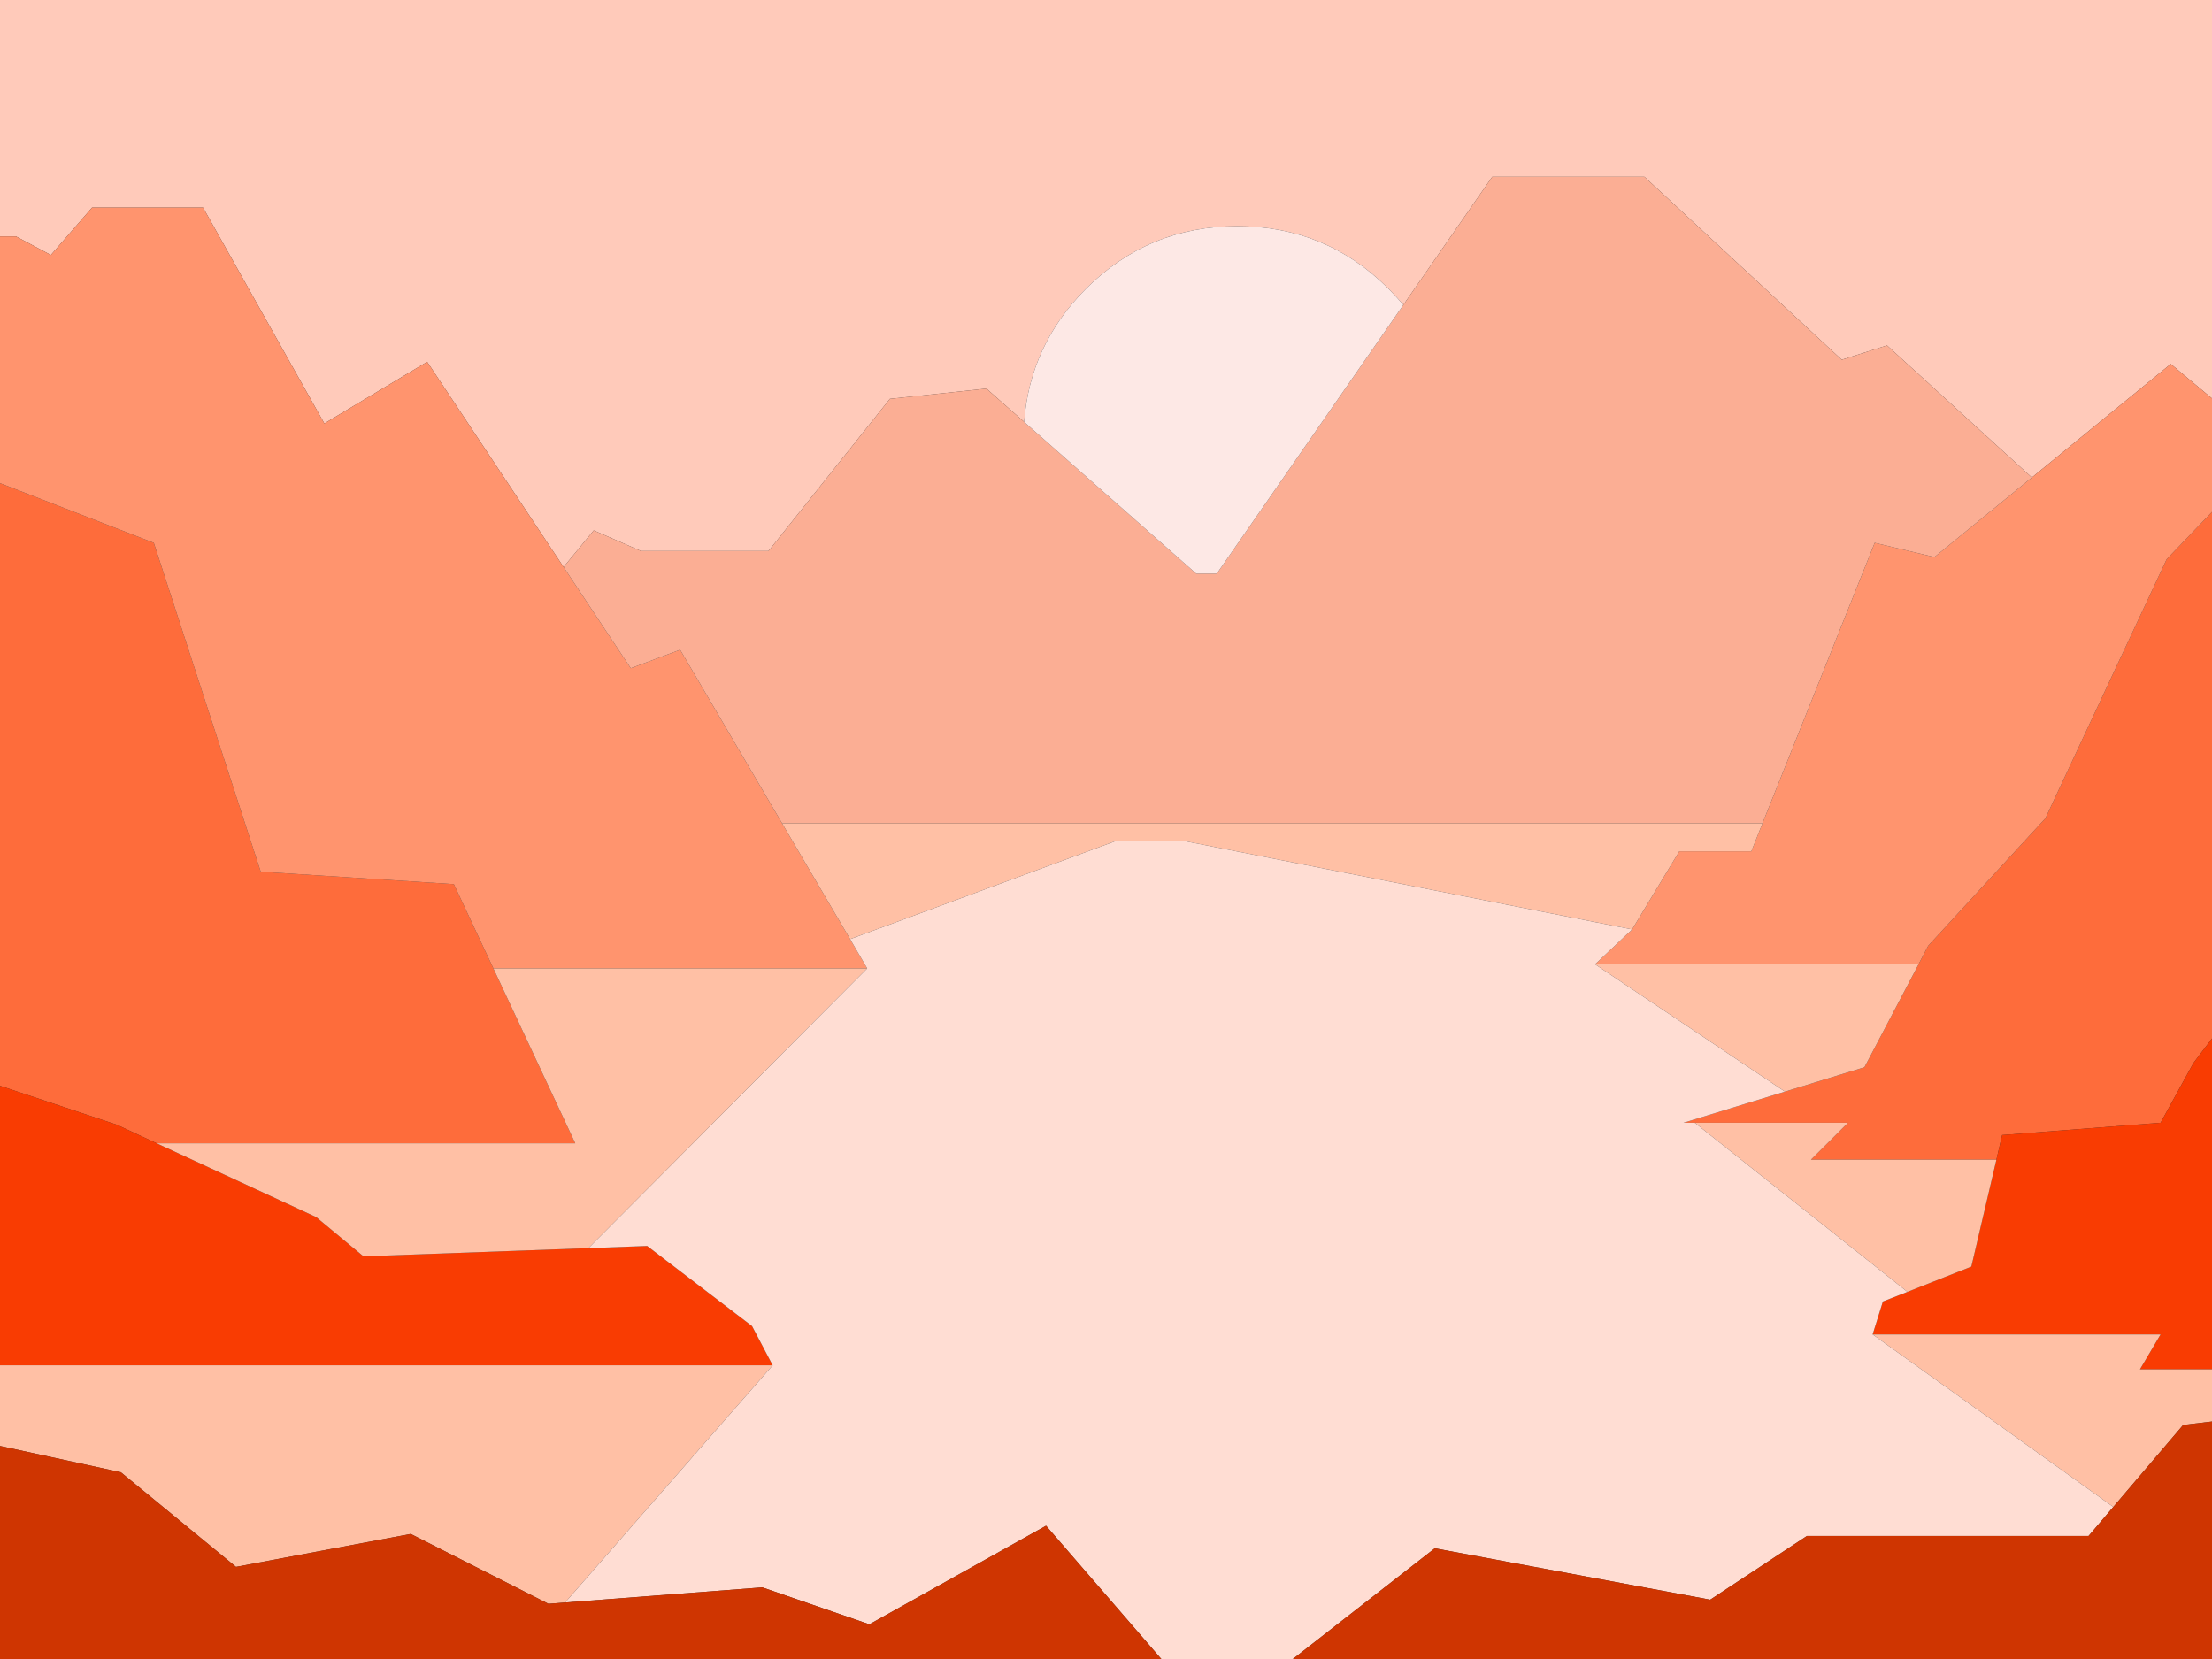 <?xml version="1.0" encoding="utf-8"?>
<!-- Generator: Adobe Illustrator 16.0.0, SVG Export Plug-In . SVG Version: 6.00 Build 0)  -->
<!DOCTYPE svg PUBLIC "-//W3C//DTD SVG 1.1//EN" "http://www.w3.org/Graphics/SVG/1.1/DTD/svg11.dtd">
<svg version="1.1" id="Selected_Items" xmlns="http://www.w3.org/2000/svg" xmlns:xlink="http://www.w3.org/1999/xlink" x="0px"
	 y="0px" width="1024px" height="768px" viewBox="0 0 1024 768" enable-background="new 0 0 1024 768" xml:space="preserve">
<rect x="0" y="0" width="1024" height="768" fill="#333333" stroke="none"/>
<g>
	<g>
		<path fill-rule="evenodd" clip-rule="evenodd" fill="#FE6C3B" d="M826.3,505.349l36.8-11.299l25.051-47.65l4.449-8.551
			l54.25-58.998L1003,258.899l21-21.924v243.748l-8.6,11.375l-15.2,27.65l-73.351,5.701l-2.649,11.398H838.35l17.15-17.1h-70.95
			h-5.2L826.3,505.349z M0,502.649V223.675L71.2,251.3l49.5,152.25l89.399,5.75l18.301,39l37.899,80.949H72.5l-18.5-8.6L0,502.649z"
			/>
		<path fill-rule="evenodd" clip-rule="evenodd" fill="#FFCABA" d="M940.6,221.05l-67.05-61.15l-20.95,6.65l-91.35-84.699H690.8
			l-41.149,59.299c-2.134-2.533-4.434-5.033-6.9-7.5c-19.3-19.299-42.634-28.949-70-28.949c-27.333,0-50.667,9.65-70,28.949
			c-17.3,17.334-26.85,37.883-28.65,61.65l-17.449-15.4l-44.7,4.75l-56.2,70.451h-59l-21.9-9.551L260.9,262.499l-63.15-95
			l-47.6,28.551L94,96.101H42.6L23.55,118.05L7.4,109.45H0V-0.001h1024V184.45l-19.1-15.951L940.6,221.05z"/>
		<path fill-rule="evenodd" clip-rule="evenodd" fill="#FF946E" d="M1024,184.45v52.525l-21,21.924l-56.15,119.951l-54.25,58.998
			l-4.449,8.551H738.4l17.149-16.15l21.851-36.15h33.35l5.15-12.949L867.85,251.3l27.65,6.6l45.1-36.85l64.301-52.551L1024,184.45z
			 M0,223.675V109.45h7.4l16.149,8.6L42.6,96.101H94l56.15,99.949l47.6-28.551l63.15,95l31.1,46.852l22.85-8.551l47.2,80.35
			l31.5,53.6l7.9,13.551H228.4l-18.301-39l-89.399-5.75L71.2,251.3L0,223.675z"/>
		<polygon fill-rule="evenodd" clip-rule="evenodd" fill="#FBAE94" points="815.9,381.149 362.05,381.149 314.85,300.8 292,309.351 
			260.9,262.499 274.85,245.55 296.75,255.101 355.75,255.101 411.95,184.649 456.65,179.899 474.1,195.3 553.75,265.55 
			563.3,265.55 649.65,141.149 690.8,81.851 761.25,81.851 852.6,166.55 873.55,159.899 940.6,221.05 895.5,257.899 867.85,251.3 		
			"/>
		<path fill-rule="evenodd" clip-rule="evenodd" fill="#F93C02" d="M1024,480.724v153.176h-33.35l9.55-16.15H866.9l4.75-15.25
			L883,598.05l29.6-11.701l11.601-49.5l2.649-11.398l73.351-5.701l15.2-27.65L1024,480.724z M272.4,577.8l27.199-1l48.551,37.1
			l9.55,18.15H0v-129.4l54,18l18.5,8.6l73.9,34.201l21.85,18.148L272.4,577.8z"/>
		<path fill-rule="evenodd" clip-rule="evenodd" fill="#FDE8E5" d="M649.65,141.149L563.3,265.55h-9.55L474.1,195.3
			c1.801-23.768,11.351-44.316,28.65-61.65c19.333-19.299,42.667-28.949,70-28.949c27.366,0,50.7,9.65,70,28.949
			C645.217,136.116,647.517,138.616,649.65,141.149z"/>
		<path fill-rule="evenodd" clip-rule="evenodd" fill="#FFC0A5" d="M362.05,381.149H815.9l-5.15,12.949H777.4l-21.851,36.15
			L548.05,389.3H516.6l-123.05,45.449L362.05,381.149z M826.3,505.349L738.4,446.399h149.75L863.1,494.05L826.3,505.349z
			 M883,598.05l-98.45-78.301h70.95l-17.15,17.1H924.2l-11.601,49.5L883,598.05z M866.9,617.749h133.3l-9.55,16.15H1024v24.15
			l-13.35,1.6L978.3,697.599L866.9,617.749z M401.45,448.3L272.4,577.8l-104.15,3.799L146.4,563.45l-73.9-34.201h193.8L228.4,448.3
			H401.45z M0,632.05h357.7L261.6,741.849l-7.699,0.602l-63.75-32.352l-80.9,15.25l-53.3-43.799L0,669.374V632.05z"/>
		<polygon fill-rule="evenodd" clip-rule="evenodd" fill="#FFDDD3" points="357.7,632.05 348.15,613.899 299.6,576.8 272.4,577.8 
			401.45,448.3 393.55,434.749 516.6,389.3 548.05,389.3 755.55,430.249 738.4,446.399 826.3,505.349 779.35,519.749 
			784.55,519.749 883,598.05 871.65,602.499 866.9,617.749 978.3,697.599 966.85,711.05 836.45,711.05 791.7,740.55 664.2,716.749 
			598.5,767.999 537.6,767.999 484.25,706.3 402.45,751.95 352.9,734.849 261.6,741.849 		"/>
		<path fill-rule="evenodd" clip-rule="evenodd" fill="#CF3501" d="M537.6,767.999H0v-98.625l55.95,12.176l53.3,43.799l80.9-15.25
			l63.75,32.352l7.699-0.602l91.301-7l49.55,17.102l81.8-45.65L537.6,767.999z M1024,658.05v109.949H598.5l65.7-51.25l127.5,23.801
			l44.75-29.5H966.85l11.45-13.451l32.351-37.949L1024,658.05z"/>
	</g>
</g>
</svg>
